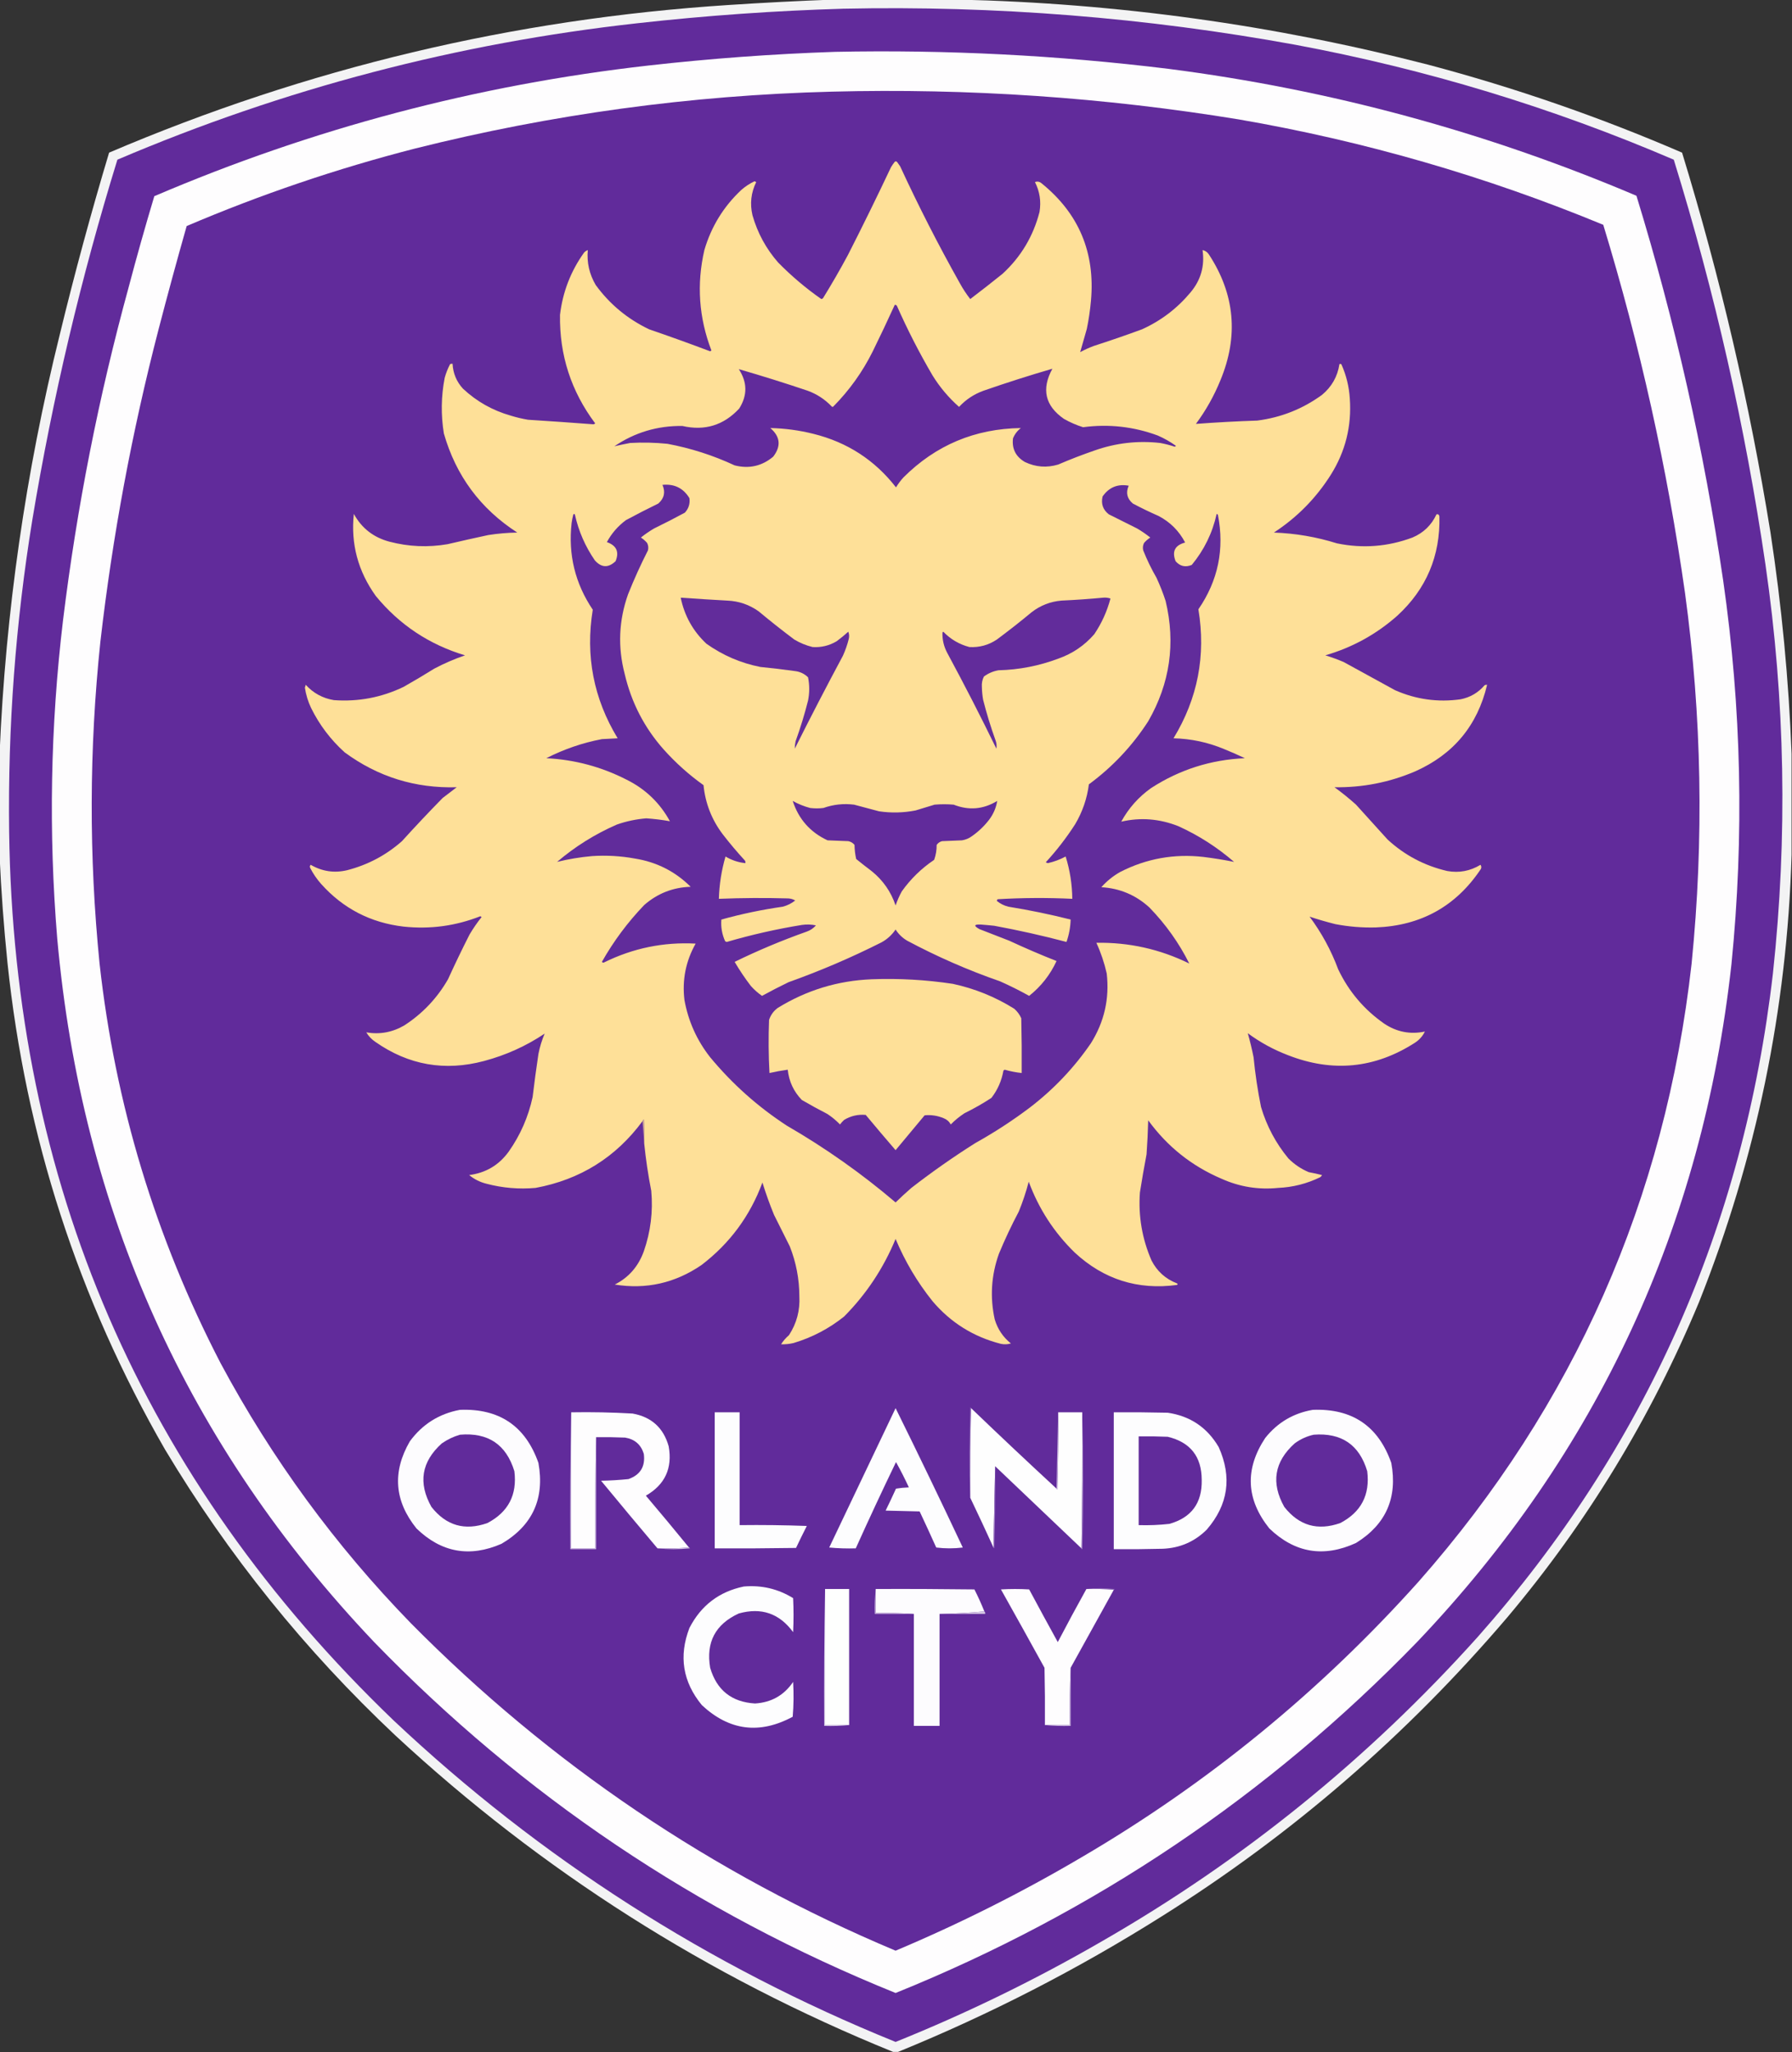 <?xml version="1.0" encoding="UTF-8"?>
<!DOCTYPE svg PUBLIC "-//W3C//DTD SVG 1.1//EN" "http://www.w3.org/Graphics/SVG/1.1/DTD/svg11.dtd">
<svg xmlns="http://www.w3.org/2000/svg" version="1.1" width="2160px" height="2474px" style="shape-rendering:geometricPrecision; text-rendering:geometricPrecision; image-rendering:optimizeQuality; fill-rule:evenodd; clip-rule:evenodd" xmlns:xlink="http://www.w3.org/1999/xlink">
<rect width="100%" height="100%" fill="#333333" stroke="none"/>
<g><path style="opacity:0.947" fill="#fdfdfe" d="M 1004.5,-0.5 C 1054.5,-0.5 1104.5,-0.5 1154.5,-0.5C 1346.39,3.841 1535.39,30.008 1721.5,78C 1826.21,105.79 1928.21,141.123 2027.5,184C 2073.46,334.02 2108.96,486.52 2134,641.5C 2147.54,730.177 2156.04,819.177 2159.5,908.5C 2159.5,949.167 2159.5,989.833 2159.5,1030.5C 2154.03,1216.66 2116.87,1396.33 2048,1569.5C 1990.19,1708.56 1913.19,1835.23 1817,1949.5C 1696.17,2091.34 1557.33,2211.51 1400.5,2310C 1299.48,2373.68 1193.48,2428.18 1082.5,2473.5C 1080.5,2473.5 1078.5,2473.5 1076.5,2473.5C 852.612,2382.56 652.612,2255.39 476.5,2092C 367.745,1989.65 275.245,1874.82 199,1747.5C 94.227,1565.51 30.893,1369.84 9,1160.5C 4.591,1117.43 1.424,1074.43 -0.5,1031.5C -0.5,990.5 -0.5,949.5 -0.5,908.5C 6.708,737.895 30.875,569.562 72,403.5C 89.893,329.758 109.726,256.591 131.5,184C 370.19,82.079 619.19,22.746 878.5,6C 920.629,3.227 962.629,1.06 1004.5,-0.5 Z"/></g>
<g><path style="opacity:1" fill="#612b9b" d="M 1016.5,10.5 C 1199.66,6.616 1381.33,21.116 1561.5,54C 1718.71,83.352 1870.71,129.518 2017.5,192.5C 2066.94,352.247 2103.77,514.914 2128,680.5C 2151.81,844.468 2154.81,1008.8 2137,1173.5C 2101.73,1478.6 1983.06,1745.27 1781,1973.5C 1649.26,2120.15 1498.42,2242.32 1328.5,2340C 1248.44,2386.36 1165.44,2426.86 1079.5,2461.5C 853.041,2369.65 651.375,2240.49 474.5,2074C 171.214,1782.77 16.714,1425.6 11,1002.5C 9.4,876.36 18.734,751.027 39,626.5C 63.427,479.463 97.593,334.797 141.5,192.5C 342.279,106.887 551.279,52.053 768.5,28C 851.083,18.762 933.75,12.928 1016.5,10.5 Z"/></g>
<g><path style="opacity:1" fill="#fefdfe" d="M 1006.5,62.5 C 1141,59.769 1275,66.602 1408.5,83C 1603.55,108.096 1791.55,159.096 1972.5,236C 2019.05,387.722 2053.89,542.222 2077,699.5C 2099.14,853.43 2102.48,1007.76 2087,1162.5C 2052.02,1478.49 1925.69,1750.82 1708,1979.5C 1528.65,2164.57 1319.15,2305.57 1079.5,2402.5C 839.845,2305.57 630.345,2164.57 451,1979.5C 225.764,1742.26 98.431,1459.59 69,1131.5C 58.416,1003.26 60.749,875.263 76,747.5C 92.597,611.849 118.93,478.182 155,346.5C 164.723,309.664 175.056,272.997 186,236.5C 376.71,154.886 575.21,102.386 781.5,79C 856.432,70.543 931.432,65.043 1006.5,62.5 Z"/></g>
<g><path style="opacity:1" fill="#612b9b" d="M 1002.5,110.5 C 1167.27,106.222 1330.94,117.389 1493.5,144C 1644.5,170.11 1790.83,212.444 1932.5,271C 1976.73,416.119 2009.57,563.952 2031,714.5C 2051.31,863.188 2053.97,1012.19 2039,1161.5C 2007.16,1445.41 1897.49,1693.74 1710,1906.5C 1591.44,2038.9 1455.94,2149.73 1303.5,2239C 1231.5,2281.43 1156.83,2318.93 1079.5,2351.5C 858.092,2258.44 663.259,2126.77 495,1956.5C 403.982,1862.83 327.649,1758.5 266,1643.5C 187.477,1491.93 138.81,1331.26 120,1161.5C 107.072,1032.13 107.405,902.799 121,773.5C 135.604,646.485 158.937,521.151 191,397.5C 201.866,355.702 213.199,314.035 225,272.5C 314.378,234.373 406.211,203.207 500.5,179C 665.358,137.665 832.691,114.832 1002.5,110.5 Z"/></g>
<g><path style="opacity:1" fill="#fee098" d="M 776.5,1378.5 C 776.666,1368.83 776.5,1359.16 776,1349.5C 775.283,1350.04 774.783,1350.71 774.5,1351.5C 742.249,1395.19 699.249,1422.03 645.5,1432C 625.53,1433.76 605.863,1432.1 586.5,1427C 578.628,1425.06 571.628,1421.56 565.5,1416.5C 585.389,1413.97 601.222,1404.64 613,1388.5C 627.104,1368.55 636.771,1346.55 642,1322.5C 644.07,1305.13 646.404,1287.8 649,1270.5C 650.654,1262.04 653.154,1253.88 656.5,1246C 634.224,1260.96 609.891,1271.96 583.5,1279C 536.152,1291.66 492.485,1283.99 452.5,1256C 447.977,1252.98 444.31,1249.14 441.5,1244.5C 457.741,1247.29 473.074,1244.45 487.5,1236C 509.476,1221.69 526.976,1203.19 540,1180.5C 548.288,1162.29 556.955,1144.29 566,1126.5C 570.34,1119.15 575.173,1112.15 580.5,1105.5C 580,1105.17 579.5,1104.83 579,1104.5C 549.243,1116.23 518.41,1120.39 486.5,1117C 446.721,1112.36 413.554,1095.2 387,1065.5C 381.885,1059.72 377.552,1053.38 374,1046.5C 373.219,1045.06 373.386,1043.72 374.5,1042.5C 388.257,1050.52 402.924,1052.69 418.5,1049C 443.381,1042.56 465.381,1030.9 484.5,1014C 500.467,996.365 516.801,979.031 533.5,962C 539.167,957.667 544.833,953.333 550.5,949C 500.517,950.447 455.517,936.447 415.5,907C 398.543,891.72 385.043,873.886 375,853.5C 371.291,845.707 368.791,837.54 367.5,829C 367.833,827.833 368.167,826.667 368.5,825.5C 377.649,835.576 388.983,841.743 402.5,844C 431.92,846.116 459.92,840.783 486.5,828C 498.999,820.918 511.332,813.585 523.5,806C 535.421,799.694 547.755,794.36 560.5,790C 517.319,777.008 481.486,753.175 453,718.5C 431.517,688.599 422.683,655.599 426.5,619.5C 435.93,636.742 450.263,647.908 469.5,653C 492.607,659.046 515.941,660.046 539.5,656C 555.794,652.177 572.127,648.51 588.5,645C 600.093,643.17 611.76,642.17 623.5,642C 579.042,613.253 549.542,573.42 535,522.5C 531.374,500.092 531.707,477.759 536,455.5C 537.584,449.746 539.75,444.246 542.5,439C 543.448,438.517 544.448,438.351 545.5,438.5C 546.088,450.008 550.255,460.008 558,468.5C 574.465,483.933 593.632,494.766 615.5,501C 622.388,503.139 629.388,504.805 636.5,506C 662.848,507.667 689.181,509.5 715.5,511.5C 716.167,511.167 716.833,510.833 717.5,510.5C 688.41,471.729 674.243,428.062 675,379.5C 678.29,351.938 687.957,326.938 704,304.5C 705.242,303.128 706.742,302.128 708.5,301.5C 707.176,316.395 710.342,330.395 718,343.5C 734.925,366.751 756.425,384.584 782.5,397C 807.137,405.451 831.637,414.284 856,423.5C 856.5,423.167 857,422.833 857.5,422.5C 842.369,383.02 839.536,342.686 849,301.5C 857.288,273.234 872.121,249.067 893.5,229C 898.359,224.74 903.692,221.24 909.5,218.5C 910.167,218.833 910.833,219.167 911.5,219.5C 905.252,232.229 903.752,245.562 907,259.5C 913.105,280.903 923.439,299.903 938,316.5C 954.053,332.834 971.386,347.5 990,360.5C 990.772,360.355 991.439,360.022 992,359.5C 1002.51,342.493 1012.51,325.16 1022,307.5C 1039.86,272.443 1057.19,237.11 1074,201.5C 1075.38,199.246 1076.88,197.08 1078.5,195C 1079.64,194.251 1080.64,194.417 1081.5,195.5C 1082.67,197.167 1083.83,198.833 1085,200.5C 1107.18,248.531 1131.18,295.531 1157,341.5C 1160.68,348.213 1164.85,354.546 1169.5,360.5C 1182.64,350.524 1195.64,340.357 1208.5,330C 1230.62,309.602 1245.45,284.769 1253,255.5C 1255.1,242.817 1253.27,230.817 1247.5,219.5C 1250.36,218.401 1253.03,218.901 1255.5,221C 1300.39,257.313 1320.22,304.479 1315,362.5C 1313.99,373.931 1312.32,385.265 1310,396.5C 1307.3,405.932 1304.63,415.265 1302,424.5C 1307.31,421.616 1312.81,419.116 1318.5,417C 1337.98,410.728 1357.32,404.061 1376.5,397C 1399.4,386.633 1418.9,371.8 1435,352.5C 1447.44,337.669 1452.28,320.669 1449.5,301.5C 1452.61,302.091 1455.11,303.758 1457,306.5C 1488.5,354.51 1493.16,405.176 1471,458.5C 1463.35,477.312 1453.51,494.812 1441.5,511C 1466.08,509.149 1490.74,507.816 1515.5,507C 1544.25,503.279 1570.25,492.946 1593.5,476C 1605.18,466.303 1612.18,453.97 1614.5,439C 1615.45,438.383 1616.28,438.549 1617,439.5C 1622.79,452.544 1626.12,466.211 1627,480.5C 1629.36,513.694 1621.69,544.36 1604,572.5C 1586.21,600.621 1563.38,623.788 1535.5,642C 1561.44,642.908 1586.77,647.241 1611.5,655C 1642.53,661.383 1672.86,659.049 1702.5,648C 1715.77,642.392 1725.44,633.059 1731.5,620C 1733.41,619.552 1734.58,620.385 1735,622.5C 1736.13,670.057 1719.3,709.89 1684.5,742C 1659.22,764.478 1630.22,780.478 1597.5,790C 1604.99,792.273 1612.32,794.94 1619.5,798C 1640.17,809.333 1660.83,820.667 1681.5,832C 1706.8,843.162 1733.14,846.829 1760.5,843C 1772.16,840.67 1781.83,835.004 1789.5,826C 1790.45,825.517 1791.45,825.351 1792.5,825.5C 1780.84,874.673 1751.84,909.506 1705.5,930C 1674.56,943.184 1642.23,949.518 1608.5,949C 1617.53,955.52 1626.2,962.52 1634.5,970C 1647.17,984 1659.83,998 1672.5,1012C 1693.06,1030.95 1717.06,1043.62 1744.5,1050C 1758.8,1052.52 1772.13,1050.02 1784.5,1042.5C 1785.63,1044.07 1785.8,1045.74 1785,1047.5C 1755.08,1092.39 1712.91,1115.89 1658.5,1118C 1642.03,1118.45 1625.7,1117.12 1609.5,1114C 1598.94,1111.36 1588.61,1108.36 1578.5,1105C 1592.97,1124.42 1604.47,1145.59 1613,1168.5C 1625.73,1195.23 1644.23,1217.06 1668.5,1234C 1683.54,1244.04 1699.87,1247.21 1717.5,1243.5C 1714.82,1249.02 1710.82,1253.52 1705.5,1257C 1657.2,1288.03 1606.2,1293.03 1552.5,1272C 1535.04,1265.35 1518.87,1256.52 1504,1245.5C 1506.7,1254.97 1509.04,1264.64 1511,1274.5C 1512.97,1294.66 1515.97,1314.66 1520,1334.5C 1526.84,1357.52 1537.84,1378.18 1553,1396.5C 1560.1,1403.6 1568.26,1409.1 1577.5,1413C 1582.87,1414 1588.21,1415.17 1593.5,1416.5C 1593.02,1417.48 1592.36,1418.31 1591.5,1419C 1575.43,1426.88 1558.43,1431.22 1540.5,1432C 1516.84,1434.39 1494.17,1430.72 1472.5,1421C 1436.49,1405.65 1406.99,1382.15 1384,1350.5C 1383.65,1364.18 1382.99,1377.85 1382,1391.5C 1379.08,1406.79 1376.41,1422.12 1374,1437.5C 1371.97,1466.01 1376.64,1493.35 1388,1519.5C 1394.7,1532.53 1404.87,1541.7 1418.5,1547C 1419.83,1547.67 1419.83,1548.33 1418.5,1549C 1371.34,1555.28 1330.34,1542.28 1295.5,1510C 1270.58,1485.73 1252.08,1457.23 1240,1424.5C 1236.8,1436.76 1232.8,1448.76 1228,1460.5C 1219.2,1477.11 1211.2,1494.11 1204,1511.5C 1194.8,1537.38 1193.13,1563.71 1199,1590.5C 1202.53,1602.25 1209.03,1611.91 1218.5,1619.5C 1214.54,1620.66 1210.54,1620.83 1206.5,1620C 1173.41,1611.55 1145.91,1594.38 1124,1568.5C 1105.71,1545.67 1090.88,1520.67 1079.5,1493.5C 1064.94,1528.8 1044.28,1559.96 1017.5,1587C 999.335,1601.58 979.002,1612.25 956.5,1619C 951.566,1620.16 946.566,1620.66 941.5,1620.5C 943.966,1616.51 947.132,1612.85 951,1609.5C 960.283,1595.28 964.449,1579.61 963.5,1562.5C 963.437,1541.79 959.603,1521.79 952,1502.5C 945.682,1489.86 939.349,1477.2 933,1464.5C 927.725,1451.67 923.059,1438.67 919,1425.5C 904.098,1465.82 879.598,1498.99 845.5,1525C 813.62,1546.77 778.787,1554.61 741,1548.5C 757.722,1540.08 769.388,1526.75 776,1508.5C 784.26,1484.83 787.26,1460.5 785,1435.5C 781.28,1416.63 778.447,1397.63 776.5,1378.5 Z"/></g>
<g><path style="opacity:1" fill="#612b9b" d="M 1078.5,367.5 C 1079.5,367.414 1080.33,367.748 1081,368.5C 1093.77,397.376 1108.1,425.376 1124,452.5C 1132.79,466.729 1143.45,479.396 1156,490.5C 1164.21,481.644 1174.04,475.144 1185.5,471C 1213.19,461.378 1240.85,452.545 1268.5,444.5C 1255.04,469.075 1259.71,489.242 1282.5,505C 1289.82,509.159 1297.48,512.492 1305.5,515C 1336.34,510.894 1366.34,514.228 1395.5,525C 1403.32,528.408 1410.65,532.574 1417.5,537.5C 1417,537.833 1416.5,538.167 1416,538.5C 1410.27,536.609 1404.44,535.109 1398.5,534C 1371.46,530.967 1345.13,533.967 1319.5,543C 1304.61,548.112 1289.94,553.778 1275.5,560C 1261.73,564.112 1248.39,563.112 1235.5,557C 1224.39,550.59 1219.56,541.09 1221,528.5C 1223.02,523.481 1226.18,519.315 1230.5,516C 1175.14,516.777 1127.97,536.61 1089,575.5C 1085.62,579.217 1082.62,583.217 1080,587.5C 1054.39,554.596 1021.22,533.096 980.5,523C 963.39,518.709 946.056,516.375 928.5,516C 940.541,526.311 941.708,537.811 932,550.5C 918.405,561.889 902.905,565.389 885.5,561C 859.581,548.916 832.581,540.249 804.5,535C 789.533,533.478 774.533,533.145 759.5,534C 753.052,535.222 746.719,536.555 740.5,538C 765.148,521.288 792.481,513.121 822.5,513.5C 849.461,519.678 872.294,512.678 891,492.5C 901.039,476.624 900.872,460.791 890.5,445C 918.262,453.03 945.928,461.696 973.5,471C 984.673,475.083 994.339,481.416 1002.5,490C 1003.17,490.667 1003.83,490.667 1004.5,490C 1023.89,470.387 1039.73,448.22 1052,423.5C 1061.12,404.928 1069.95,386.261 1078.5,367.5 Z"/></g>
<g><path style="opacity:1" fill="#612c9b" d="M 798.5,584.5 C 812.804,583.069 823.637,588.402 831,600.5C 831.906,607.19 830.072,613.023 825.5,618C 813.354,624.573 801.021,630.907 788.5,637C 782.892,640.276 777.558,643.943 772.5,648C 775.295,649.793 777.795,651.96 780,654.5C 781.457,657.366 781.79,660.366 781,663.5C 772.217,680.739 764.217,698.406 757,716.5C 745.831,748.053 744.498,780.053 753,812.5C 761.054,846.946 776.721,877.279 800,903.5C 814.51,919.686 830.51,934.02 848,946.5C 850.166,968.333 857.832,988 871,1005.5C 879.525,1016.54 888.525,1027.2 898,1037.5C 898.483,1038.45 898.649,1039.45 898.5,1040.5C 889.919,1039.64 881.919,1036.97 874.5,1032.5C 869.667,1049.16 867.001,1066.16 866.5,1083.5C 894.154,1082.4 921.82,1082.24 949.5,1083C 952.78,1083.06 955.78,1083.89 958.5,1085.5C 954.091,1089.03 949.091,1091.53 943.5,1093C 918.495,1096.56 893.828,1101.72 869.5,1108.5C 868.752,1117.46 870.252,1126.13 874,1134.5C 874.561,1135.02 875.228,1135.36 876,1135.5C 905.764,1126.8 935.931,1119.97 966.5,1115C 972.196,1114.17 977.863,1114.34 983.5,1115.5C 980.542,1118.94 976.876,1121.44 972.5,1123C 942.801,1133.52 913.801,1145.68 885.5,1159.5C 891.412,1169.58 897.912,1179.24 905,1188.5C 909.054,1193.06 913.554,1197.06 918.5,1200.5C 929.01,1194.74 939.677,1189.24 950.5,1184C 988.818,1170.34 1026.15,1154.34 1062.5,1136C 1069.43,1132.21 1075.09,1127.04 1079.5,1120.5C 1083.08,1126.12 1087.75,1130.62 1093.5,1134C 1129.56,1153.24 1166.89,1169.57 1205.5,1183C 1217.45,1188.31 1229.11,1194.14 1240.5,1200.5C 1254.87,1189.05 1265.87,1175.05 1273.5,1158.5C 1254.3,1150.9 1235.3,1142.74 1216.5,1134C 1204.49,1129.33 1192.49,1124.66 1180.5,1120C 1173.42,1116.03 1173.92,1114.19 1182,1114.5C 1187.51,1114.9 1193.01,1115.4 1198.5,1116C 1227.77,1121.4 1256.77,1127.9 1285.5,1135.5C 1288.57,1126.77 1290.23,1117.77 1290.5,1108.5C 1265.73,1102.25 1240.73,1097.08 1215.5,1093C 1210.25,1091.71 1205.58,1089.37 1201.5,1086C 1201.64,1085.23 1201.98,1084.56 1202.5,1084C 1232.47,1082.23 1262.47,1082.07 1292.5,1083.5C 1292.32,1066.09 1289.65,1049.09 1284.5,1032.5C 1277.69,1036.15 1270.53,1038.82 1263,1040.5C 1262.17,1040.17 1261.33,1039.83 1260.5,1039.5C 1273.67,1025.17 1285.51,1009.83 1296,993.5C 1304.79,978.619 1310.29,962.619 1312.5,945.5C 1340.97,924.53 1364.8,899.197 1384,869.5C 1410.21,823.921 1417.21,775.587 1405,724.5C 1401.89,714.943 1398.22,705.61 1394,696.5C 1387.87,685.898 1382.53,674.898 1378,663.5C 1377.21,660.366 1377.54,657.366 1379,654.5C 1381.2,651.96 1383.7,649.793 1386.5,648C 1381.44,643.943 1376.11,640.276 1370.5,637C 1359.14,631.318 1347.8,625.651 1336.5,620C 1329.44,614.477 1326.94,607.31 1329,598.5C 1336.7,587.432 1347.2,583.099 1360.5,585.5C 1356.79,593.91 1358.45,601.077 1365.5,607C 1375.63,612.378 1385.96,617.378 1396.5,622C 1410.5,629.333 1421.17,640 1428.5,654C 1416.22,657.26 1412.39,664.76 1417,676.5C 1422.31,682.659 1428.81,684.159 1436.5,681C 1451.42,662.986 1461.42,642.486 1466.5,619.5C 1467.09,619.709 1467.59,620.043 1468,620.5C 1476.12,661.851 1468.29,699.851 1444.5,734.5C 1453.72,790.161 1443.72,841.994 1414.5,890C 1435.66,890.499 1455.99,894.832 1475.5,903C 1483.95,906.392 1492.28,910.059 1500.5,914C 1459.44,915.801 1421.77,927.801 1387.5,950C 1372.39,960.715 1360.39,974.215 1351.5,990.5C 1374.74,985.125 1397.74,986.958 1420.5,996C 1444.96,1007.15 1467.29,1021.48 1487.5,1039C 1475.32,1036.54 1462.98,1034.54 1450.5,1033C 1415.29,1028.98 1381.95,1034.98 1350.5,1051C 1341.8,1055.87 1334.13,1062.04 1327.5,1069.5C 1349.82,1070.83 1369.15,1079 1385.5,1094C 1405.19,1114.34 1421.19,1136.84 1433.5,1161.5C 1398.18,1144.17 1360.84,1135.83 1321.5,1136.5C 1326.96,1148.36 1331.12,1160.7 1334,1173.5C 1337.46,1203.68 1331.12,1231.68 1315,1257.5C 1294.66,1287.17 1270.16,1313.01 1241.5,1335C 1220.52,1350.83 1198.52,1365.16 1175.5,1378C 1148.96,1394.77 1123.29,1412.77 1098.5,1432C 1092.02,1437.65 1085.68,1443.48 1079.5,1449.5C 1038.64,1414.73 994.973,1383.9 948.5,1357C 913.562,1334.25 882.729,1306.75 856,1274.5C 839.986,1254.13 829.652,1231.13 825,1205.5C 822.083,1181.33 826.583,1158.66 838.5,1137.5C 799.931,1135.43 763.265,1142.93 728.5,1160C 727.365,1160.75 726.365,1160.58 725.5,1159.5C 739.611,1134.55 756.611,1111.72 776.5,1091C 792.478,1077.02 811.144,1069.68 832.5,1069C 813.908,1050.54 791.574,1039.2 765.5,1035C 748.297,1031.83 730.964,1030.83 713.5,1032C 699.238,1033.27 685.238,1035.6 671.5,1039C 693.211,1020.47 717.211,1005.47 743.5,994C 755.013,989.964 766.846,987.464 779,986.5C 788.627,987.141 798.127,988.308 807.5,990C 795.394,967.894 778.06,951.227 755.5,940C 725.048,924.375 692.715,915.709 658.5,914C 679.743,903.141 702.076,895.475 725.5,891C 731.833,890.667 738.167,890.333 744.5,890C 715.463,842.157 705.463,790.49 714.5,735C 693.221,703.383 684.721,668.549 689,630.5C 689.452,627.123 690.118,623.789 691,620.5C 691.667,619.167 692.333,619.167 693,620.5C 697.457,640.41 705.457,658.744 717,675.5C 724.959,684.461 733.293,684.795 742,676.5C 746.616,665.248 743.116,657.581 731.5,653.5C 737.171,642.991 744.838,634.158 754.5,627C 767.344,620.078 780.344,613.411 793.5,607C 800.624,600.729 802.291,593.229 798.5,584.5 Z"/></g>
<g><path style="opacity:1" fill="#622c9b" d="M 820.5,720.5 C 839.149,721.803 857.815,722.97 876.5,724C 890.515,724.56 903.181,728.893 914.5,737C 928.546,748.714 942.879,760.048 957.5,771C 964.398,775.118 971.732,778.118 979.5,780C 989.858,780.661 999.525,778.327 1008.5,773C 1013.35,769.406 1018.02,765.572 1022.5,761.5C 1023.65,764.446 1023.82,767.446 1023,770.5C 1021.27,777.371 1018.93,784.037 1016,790.5C 996.156,827.519 976.823,864.853 958,902.5C 957.993,899.521 958.327,896.521 959,893.5C 964.816,877.388 969.816,861.054 974,844.5C 975.872,835.113 975.872,825.78 974,816.5C 969.723,812.289 964.556,809.789 958.5,809C 944.541,807.034 930.541,805.367 916.5,804C 892.765,799.295 871.098,789.962 851.5,776C 835.336,760.846 825.002,742.346 820.5,720.5 Z"/></g>
<g><path style="opacity:1" fill="#622c9b" d="M 1329.5,720.5 C 1332.57,720.183 1335.57,720.516 1338.5,721.5C 1334.4,736.988 1327.9,751.321 1319,764.5C 1307.15,778.18 1292.65,788.014 1275.5,794C 1252.32,802.726 1228.32,807.393 1203.5,808C 1197.02,809.155 1191.18,811.655 1186,815.5C 1184,819.394 1183.17,823.56 1183.5,828C 1183.61,833.205 1184.11,838.372 1185,843.5C 1189.19,860.07 1194.19,876.403 1200,892.5C 1201.21,895.768 1201.55,899.101 1201,902.5C 1182.1,863.697 1162.43,825.364 1142,787.5C 1137.72,779.666 1135.72,771.333 1136,762.5C 1136.33,762.167 1136.67,761.833 1137,761.5C 1145.76,770.63 1156.26,776.796 1168.5,780C 1180.48,780.675 1191.48,777.675 1201.5,771C 1215.79,760.381 1229.79,749.381 1243.5,738C 1254.09,729.803 1266.09,725.136 1279.5,724C 1296.35,723.233 1313.02,722.066 1329.5,720.5 Z"/></g>
<g><path style="opacity:1" fill="#612b9b" d="M 955.5,965.5 C 962.093,969.201 969.093,972.034 976.5,974C 981.833,974.667 987.167,974.667 992.5,974C 1004.48,969.752 1016.82,968.419 1029.5,970C 1039.5,972.667 1049.5,975.333 1059.5,978C 1074.22,980.177 1088.89,979.844 1103.5,977C 1111.17,974.667 1118.83,972.333 1126.5,970C 1134.17,969.333 1141.83,969.333 1149.5,970C 1167.79,977.204 1185.29,975.704 1202,965.5C 1200.63,973.922 1197.29,981.589 1192,988.5C 1186.13,996.04 1179.29,1002.54 1171.5,1008C 1167.93,1010.64 1163.93,1012.3 1159.5,1013C 1151.5,1013.33 1143.5,1013.67 1135.5,1014C 1132.8,1014.69 1130.64,1016.19 1129,1018.5C 1129.06,1024.72 1128.06,1030.72 1126,1036.5C 1110.71,1046.79 1097.71,1059.46 1087,1074.5C 1084.01,1079.97 1081.51,1085.64 1079.5,1091.5C 1073.94,1074.9 1064.27,1061.06 1050.5,1050C 1044.24,1045.29 1038.08,1040.45 1032,1035.5C 1030.76,1029.94 1030.09,1024.28 1030,1018.5C 1028.05,1016.11 1025.55,1014.61 1022.5,1014C 1014.17,1013.67 1005.83,1013.33 997.5,1013C 976.647,1003.31 962.647,987.475 955.5,965.5 Z"/></g>
<g><path style="opacity:1" fill="#fee098" d="M 1050.5,1180.5 C 1083.36,1179.26 1116.03,1181.09 1148.5,1186C 1174.98,1191.71 1199.64,1201.71 1222.5,1216C 1226.19,1219.21 1229.02,1223.04 1231,1227.5C 1231.5,1249.5 1231.67,1271.5 1231.5,1293.5C 1224.56,1292.75 1217.73,1291.41 1211,1289.5C 1210.5,1289.83 1210,1290.17 1209.5,1290.5C 1207.36,1302.77 1202.53,1313.77 1195,1323.5C 1184.57,1330.3 1173.74,1336.47 1162.5,1342C 1156.54,1345.9 1151.04,1350.4 1146,1355.5C 1144.09,1351.96 1141.26,1349.46 1137.5,1348C 1130.06,1344.87 1122.39,1343.7 1114.5,1344.5C 1102.8,1358.52 1091.14,1372.52 1079.5,1386.5C 1067.39,1372.47 1055.39,1358.3 1043.5,1344C 1034.21,1343.16 1025.54,1345.16 1017.5,1350C 1015.65,1351.68 1013.98,1353.52 1012.5,1355.5C 1007.99,1350.83 1002.99,1346.66 997.5,1343C 987.006,1337.59 976.673,1331.92 966.5,1326C 956.666,1315.83 950.999,1303.66 949.5,1289.5C 942.106,1290.52 934.773,1291.85 927.5,1293.5C 926.334,1272.17 926.167,1250.84 927,1229.5C 928.922,1223.57 932.422,1218.74 937.5,1215C 972.188,1193.65 1009.85,1182.15 1050.5,1180.5 Z"/></g>
<g><path style="opacity:1" fill="#cba599" d="M 776.5,1378.5 C 775.833,1369.5 775.167,1360.5 774.5,1351.5C 774.783,1350.71 775.283,1350.04 776,1349.5C 776.5,1359.16 776.666,1368.83 776.5,1378.5 Z"/></g>
<g><path style="opacity:1" fill="#8c65b6" d="M 1170.5,1697.5 C 1169.5,1733.33 1169.17,1769.33 1169.5,1805.5C 1168.17,1769.33 1168.17,1733 1169.5,1696.5C 1170.11,1696.62 1170.44,1696.96 1170.5,1697.5 Z"/></g>
<g><path style="opacity:1" fill="#fdfdfe" d="M 1079.5,1697.5 C 1106.98,1753.13 1133.98,1809.13 1160.5,1865.5C 1149.83,1866.83 1139.17,1866.83 1128.5,1865.5C 1121.96,1850.92 1115.3,1836.42 1108.5,1822C 1094.83,1821.67 1081.17,1821.33 1067.5,1821C 1071.8,1812.24 1075.96,1803.41 1080,1794.5C 1085.08,1793.69 1090.25,1793.19 1095.5,1793C 1090.73,1782.63 1085.57,1772.46 1080,1762.5C 1063.34,1796.99 1047.18,1831.66 1031.5,1866.5C 1020.81,1866.83 1010.15,1866.5 999.5,1865.5C 1026.18,1809.48 1052.84,1753.48 1079.5,1697.5 Z"/></g>
<g><path style="opacity:1" fill="#fefefe" d="M 1170.5,1697.5 C 1204.53,1730.2 1238.86,1762.53 1273.5,1794.5C 1273.56,1795.04 1273.89,1795.38 1274.5,1795.5C 1275.5,1764.51 1275.83,1733.51 1275.5,1702.5C 1285.17,1702.5 1294.83,1702.5 1304.5,1702.5C 1304.83,1757.34 1304.5,1812 1303.5,1866.5C 1268.86,1833.53 1234.19,1800.53 1199.5,1767.5C 1198.83,1799.6 1198.16,1832.26 1197.5,1865.5C 1188.36,1845.41 1179.03,1825.41 1169.5,1805.5C 1169.17,1769.33 1169.5,1733.33 1170.5,1697.5 Z"/></g>
<g><path style="opacity:1" fill="#fdfcfe" d="M 554.5,1699.5 C 601.868,1697.74 633.368,1719.07 649,1763.5C 656.744,1806.5 641.911,1839 604.5,1861C 566.132,1877.73 531.965,1871.56 502,1842.5C 475.324,1809.36 472.658,1774.36 494,1737.5C 509.176,1716.83 529.343,1704.16 554.5,1699.5 Z"/></g>
<g><path style="opacity:1" fill="#fdfcfe" d="M 1582.5,1699.5 C 1629.87,1697.74 1661.37,1719.07 1677,1763.5C 1684.75,1805.49 1670.58,1837.66 1634.5,1860C 1595.55,1877.88 1560.72,1872.05 1530,1842.5C 1501.94,1807.38 1500.27,1771.05 1525,1733.5C 1539.85,1714.83 1559.02,1703.49 1582.5,1699.5 Z"/></g>
<g><path style="opacity:1" fill="#d6c8e5" d="M 688.5,1702.5 C 688.5,1757.17 688.5,1811.83 688.5,1866.5C 698.167,1866.5 707.833,1866.5 717.5,1866.5C 717.168,1821.66 717.501,1777 718.5,1732.5C 718.5,1777.5 718.5,1822.5 718.5,1867.5C 708.167,1867.5 697.833,1867.5 687.5,1867.5C 687.168,1812.33 687.501,1757.33 688.5,1702.5 Z"/></g>
<g><path style="opacity:1" fill="#fefdfe" d="M 688.5,1702.5 C 713.205,1702.06 737.871,1702.56 762.5,1704C 785.26,1708.09 799.76,1721.26 806,1743.5C 810.722,1769.88 801.555,1789.72 778.5,1803C 796.045,1823.71 813.378,1844.54 830.5,1865.5C 818.011,1866.5 805.344,1866.83 792.5,1866.5C 769.698,1839.52 747.031,1812.36 724.5,1785C 735.532,1784.79 746.532,1784.12 757.5,1783C 771.876,1777.93 778.042,1767.77 776,1752.5C 772.566,1741.4 765.066,1734.9 753.5,1733C 741.838,1732.5 730.171,1732.33 718.5,1732.5C 717.501,1777 717.168,1821.66 717.5,1866.5C 707.833,1866.5 698.167,1866.5 688.5,1866.5C 688.5,1811.83 688.5,1757.17 688.5,1702.5 Z"/></g>
<g><path style="opacity:1" fill="#fdfdfe" d="M 861.5,1702.5 C 871.5,1702.5 881.5,1702.5 891.5,1702.5C 891.5,1747.83 891.5,1793.17 891.5,1838.5C 918.508,1838.17 945.508,1838.5 972.5,1839.5C 968.023,1848.29 963.689,1857.12 959.5,1866C 926.835,1866.5 894.168,1866.67 861.5,1866.5C 861.5,1811.83 861.5,1757.17 861.5,1702.5 Z"/></g>
<g><path style="opacity:1" fill="#cdbce0" d="M 1275.5,1702.5 C 1275.83,1733.51 1275.5,1764.51 1274.5,1795.5C 1273.89,1795.38 1273.56,1795.04 1273.5,1794.5C 1274.17,1763.83 1274.83,1733.17 1275.5,1702.5 Z"/></g>
<g><path style="opacity:1" fill="#af94cc" d="M 1304.5,1702.5 C 1305.83,1757.33 1305.83,1812.33 1304.5,1867.5C 1303.89,1867.38 1303.56,1867.04 1303.5,1866.5C 1304.5,1812 1304.83,1757.34 1304.5,1702.5 Z"/></g>
<g><path style="opacity:1" fill="#fdfdfe" d="M 1342.5,1702.5 C 1364.17,1702.33 1385.84,1702.5 1407.5,1703C 1434.65,1706.99 1455.15,1720.82 1469,1744.5C 1485.26,1780.83 1480.43,1813.99 1454.5,1844C 1439.87,1858.48 1422.2,1866.14 1401.5,1867C 1381.84,1867.5 1362.17,1867.67 1342.5,1867.5C 1342.5,1812.5 1342.5,1757.5 1342.5,1702.5 Z"/></g>
<g><path style="opacity:1" fill="#612b9b" d="M 554.5,1729.5 C 588.345,1726.65 610.178,1741.32 620,1773.5C 623.527,1801.95 612.694,1822.78 587.5,1836C 560.234,1845.62 537.734,1839.12 520,1816.5C 503.811,1787.58 507.977,1762.08 532.5,1740C 539.32,1735.24 546.654,1731.74 554.5,1729.5 Z"/></g>
<g><path style="opacity:1" fill="#612b9b" d="M 1583.5,1729.5 C 1616.96,1726.96 1638.46,1741.62 1648,1773.5C 1651.51,1801.99 1640.68,1822.82 1615.5,1836C 1588.23,1845.62 1565.73,1839.12 1548,1816.5C 1531.81,1787.6 1535.98,1762.1 1560.5,1740C 1567.51,1734.83 1575.17,1731.33 1583.5,1729.5 Z"/></g>
<g><path style="opacity:1" fill="#612b9b" d="M 1372.5,1731.5 C 1384.17,1731.33 1395.84,1731.5 1407.5,1732C 1434.78,1738.54 1448.44,1755.87 1448.5,1784C 1449.09,1811.85 1436.09,1829.52 1409.5,1837C 1397.21,1838.37 1384.88,1838.87 1372.5,1838.5C 1372.5,1802.83 1372.5,1767.17 1372.5,1731.5 Z"/></g>
<g><path style="opacity:1" fill="#9874be" d="M 1199.5,1767.5 C 1199.83,1800.51 1199.5,1833.51 1198.5,1866.5C 1197.89,1866.38 1197.56,1866.04 1197.5,1865.5C 1198.16,1832.26 1198.83,1799.6 1199.5,1767.5 Z"/></g>
<g><path style="opacity:1" fill="#d4c5e3" d="M 830.5,1865.5 C 831.043,1865.56 831.376,1865.89 831.5,1866.5C 818.339,1867.83 805.339,1867.83 792.5,1866.5C 805.344,1866.83 818.011,1866.5 830.5,1865.5 Z"/></g>
<g><path style="opacity:1" fill="#fdfdfe" d="M 896.5,1912.5 C 917.938,1910.62 937.772,1915.29 956,1926.5C 956.667,1940.17 956.667,1953.83 956,1967.5C 939.455,1944.9 917.622,1937.4 890.5,1945C 862.276,1957.95 850.776,1979.78 856,2010.5C 863.914,2037.46 881.914,2051.79 910,2053.5C 929.676,2052.33 945.009,2043.67 956,2027.5C 956.833,2041.51 956.666,2055.51 955.5,2069.5C 915.545,2090.99 879.045,2086.32 846,2055.5C 822.95,2027.49 817.95,1996.49 831,1962.5C 844.949,1935.37 866.783,1918.7 896.5,1912.5 Z"/></g>
<g><path style="opacity:1" fill="#8c65b6" d="M 1309.5,1915.5 C 1320.67,1914.18 1332.01,1914.18 1343.5,1915.5C 1343.38,1916.11 1343.04,1916.44 1342.5,1916.5C 1331.68,1915.51 1320.68,1915.17 1309.5,1915.5 Z"/></g>
<g><path style="opacity:1" fill="#ddd2e9" d="M 994.5,1915.5 C 994.5,1970.17 994.5,2024.83 994.5,2079.5C 1004.17,2079.5 1013.83,2079.5 1023.5,2079.5C 1013.68,2080.49 1003.68,2080.83 993.5,2080.5C 993.168,2025.33 993.501,1970.33 994.5,1915.5 Z"/></g>
<g><path style="opacity:1" fill="#fefffe" d="M 994.5,1915.5 C 1004.17,1915.5 1013.83,1915.5 1023.5,1915.5C 1023.5,1970.17 1023.5,2024.83 1023.5,2079.5C 1013.83,2079.5 1004.17,2079.5 994.5,2079.5C 994.5,2024.83 994.5,1970.17 994.5,1915.5 Z"/></g>
<g><path style="opacity:1" fill="#fdfcfe" d="M 1055.5,1915.5 C 1095.17,1915.33 1134.83,1915.5 1174.5,1916C 1178.91,1924.66 1182.91,1933.49 1186.5,1942.5C 1168.69,1944.16 1150.69,1945.16 1132.5,1945.5C 1132.5,1990.5 1132.5,2035.5 1132.5,2080.5C 1122.17,2080.5 1111.83,2080.5 1101.5,2080.5C 1101.5,2035.5 1101.5,1990.5 1101.5,1945.5C 1086.34,1944.5 1071.01,1944.17 1055.5,1944.5C 1055.5,1934.83 1055.5,1925.17 1055.5,1915.5 Z"/></g>
<g><path style="opacity:1" fill="#fefdfe" d="M 1309.5,1915.5 C 1320.68,1915.17 1331.68,1915.51 1342.5,1916.5C 1325.17,1947.83 1307.83,1979.17 1290.5,2010.5C 1289.5,2033.33 1289.17,2056.33 1289.5,2079.5C 1279.5,2079.5 1269.5,2079.5 1259.5,2079.5C 1259.67,2056.5 1259.5,2033.5 1259,2010.5C 1241.63,1978.92 1224.13,1947.42 1206.5,1916C 1217.83,1915.33 1229.17,1915.33 1240.5,1916C 1251.87,1937.25 1263.37,1958.41 1275,1979.5C 1286.27,1957.95 1297.77,1936.61 1309.5,1915.5 Z"/></g>
<g><path style="opacity:1" fill="#d3c3e2" d="M 1055.5,1915.5 C 1055.5,1925.17 1055.5,1934.83 1055.5,1944.5C 1071.01,1944.17 1086.34,1944.5 1101.5,1945.5C 1085.83,1945.5 1070.17,1945.5 1054.5,1945.5C 1054.17,1935.32 1054.51,1925.32 1055.5,1915.5 Z"/></g>
<g><path style="opacity:1" fill="#d5c7e4" d="M 1186.5,1942.5 C 1187.4,1943.21 1187.74,1944.21 1187.5,1945.5C 1169.17,1945.5 1150.83,1945.5 1132.5,1945.5C 1150.69,1945.16 1168.69,1944.16 1186.5,1942.5 Z"/></g>
<g><path style="opacity:1" fill="#d1c1e1" d="M 1290.5,2010.5 C 1290.5,2033.83 1290.5,2057.17 1290.5,2080.5C 1279.99,2080.83 1269.65,2080.49 1259.5,2079.5C 1269.5,2079.5 1279.5,2079.5 1289.5,2079.5C 1289.17,2056.33 1289.5,2033.33 1290.5,2010.5 Z"/></g>
</svg>
